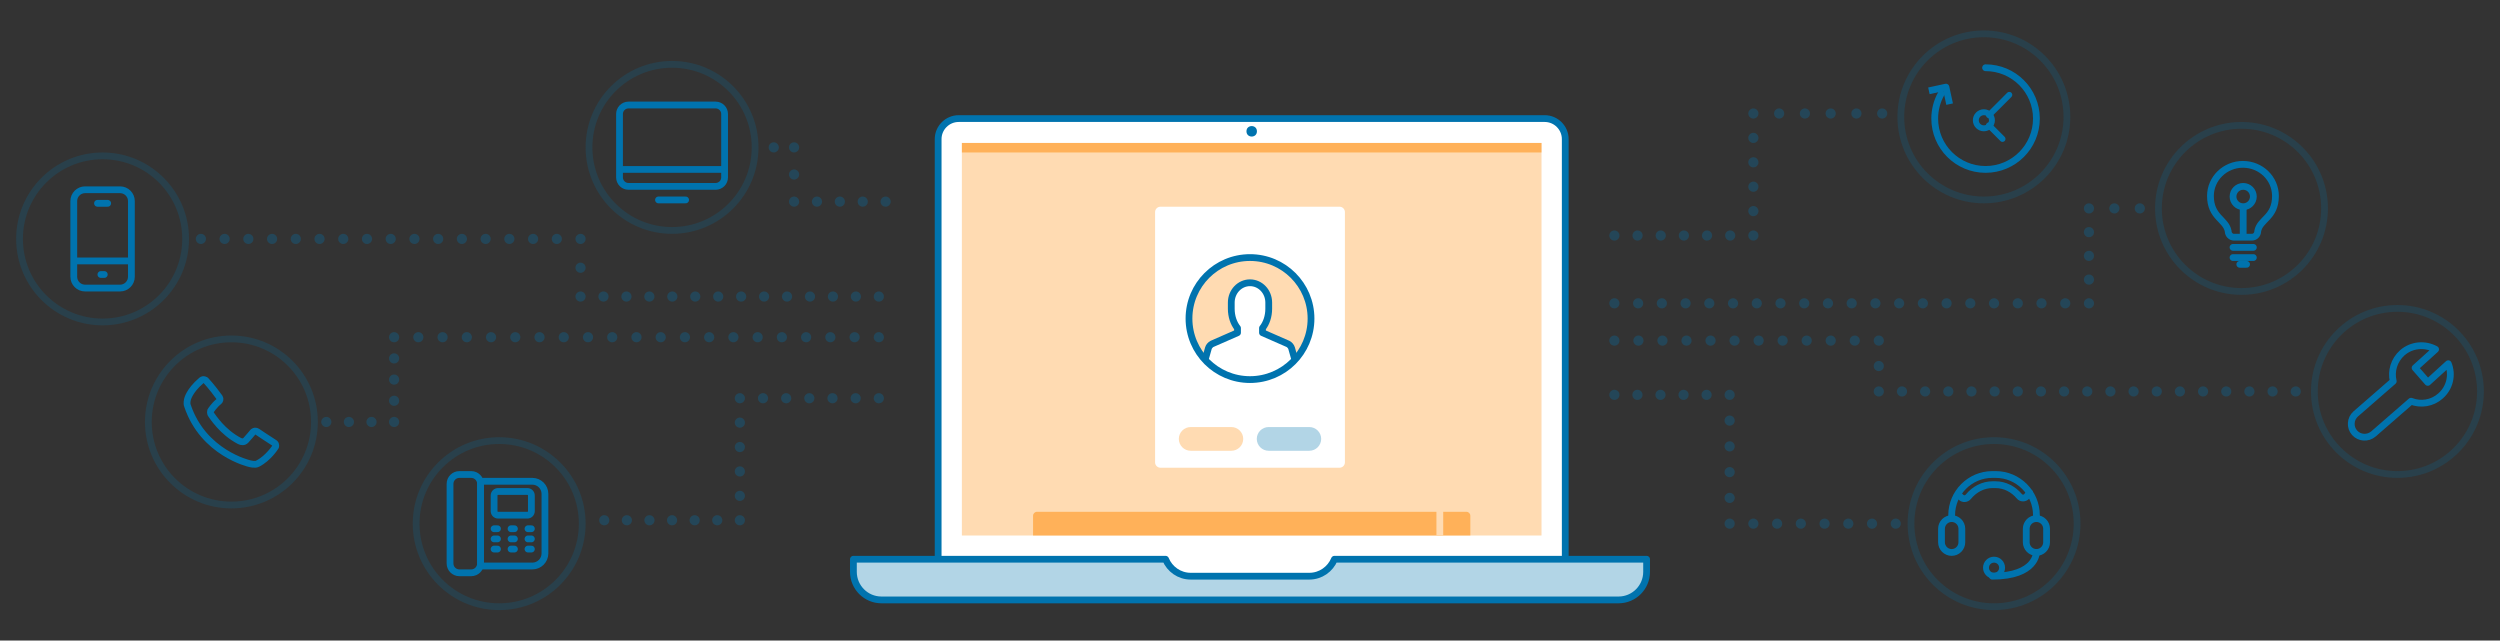 <?xml version="1.0" encoding="iso-8859-1"?>
<!-- Generator: Adobe Illustrator 22.0.1, SVG Export Plug-In . SVG Version: 6.00 Build 0)  -->
<svg version="1.1" id="Layer_3" xmlns="http://www.w3.org/2000/svg" xmlns:xlink="http://www.w3.org/1999/xlink" x="0px" y="0px"
	 viewBox="0 0 737.527 188.964" style="enable-background:new 0 0 737.527 188.964;" xml:space="preserve">
<rect x="0" y="0" width="737.527" height="188.964" fill="#333333" stroke="none"/>
<g>
	<g>
		<g style="opacity:0.3;">
			<g>
				
					<line style="fill:none;stroke:#0073AE;stroke-width:3;stroke-linecap:round;stroke-linejoin:round;" x1="228.264" y1="43.482" x2="228.264" y2="43.482"/>
				
					<line style="fill:none;stroke:#0073AE;stroke-width:3;stroke-linecap:round;stroke-linejoin:round;" x1="234.264" y1="43.482" x2="234.264" y2="43.482"/>
				
					<line style="fill:none;stroke:#0073AE;stroke-width:3;stroke-linecap:round;stroke-linejoin:round;stroke-dasharray:0,8;" x1="234.264" y1="51.482" x2="234.264" y2="55.482"/>
				
					<line style="fill:none;stroke:#0073AE;stroke-width:3;stroke-linecap:round;stroke-linejoin:round;" x1="234.264" y1="59.482" x2="234.264" y2="59.482"/>
				
					<line style="fill:none;stroke:#0073AE;stroke-width:3;stroke-linecap:round;stroke-linejoin:round;stroke-dasharray:0,6.75;" x1="241.014" y1="59.482" x2="257.889" y2="59.482"/>
				
					<line style="fill:none;stroke:#0073AE;stroke-width:3;stroke-linecap:round;stroke-linejoin:round;" x1="261.264" y1="59.482" x2="261.264" y2="59.482"/>
			</g>
		</g>
		<g style="opacity:0.3;">
			<g>
				
					<line style="fill:none;stroke:#0073AE;stroke-width:3;stroke-linecap:round;stroke-linejoin:round;" x1="59.264" y1="70.482" x2="59.264" y2="70.482"/>
				
					<line style="fill:none;stroke:#0073AE;stroke-width:3;stroke-linecap:round;stroke-linejoin:round;stroke-dasharray:0,7;" x1="66.264" y1="70.482" x2="167.764" y2="70.482"/>
				
					<line style="fill:none;stroke:#0073AE;stroke-width:3;stroke-linecap:round;stroke-linejoin:round;" x1="171.264" y1="70.482" x2="171.264" y2="70.482"/>
				
					<line style="fill:none;stroke:#0073AE;stroke-width:3;stroke-linecap:round;stroke-linejoin:round;stroke-dasharray:0,8.5;" x1="171.264" y1="78.982" x2="171.264" y2="83.232"/>
				
					<line style="fill:none;stroke:#0073AE;stroke-width:3;stroke-linecap:round;stroke-linejoin:round;" x1="171.264" y1="87.482" x2="171.264" y2="87.482"/>
				
					<line style="fill:none;stroke:#0073AE;stroke-width:3;stroke-linecap:round;stroke-linejoin:round;stroke-dasharray:0,6.769;" x1="178.033" y1="87.482" x2="255.879" y2="87.482"/>
				
					<line style="fill:none;stroke:#0073AE;stroke-width:3;stroke-linecap:round;stroke-linejoin:round;" x1="259.264" y1="87.482" x2="259.264" y2="87.482"/>
			</g>
		</g>
		<g style="opacity:0.3;">
			<g>
				
					<line style="fill:none;stroke:#0073AE;stroke-width:3;stroke-linecap:round;stroke-linejoin:round;" x1="96.264" y1="124.482" x2="96.264" y2="124.482"/>
				
					<line style="fill:none;stroke:#0073AE;stroke-width:3;stroke-linecap:round;stroke-linejoin:round;stroke-dasharray:0,6.667;" x1="102.93" y1="124.482" x2="112.93" y2="124.482"/>
				
					<line style="fill:none;stroke:#0073AE;stroke-width:3;stroke-linecap:round;stroke-linejoin:round;" x1="116.264" y1="124.482" x2="116.264" y2="124.482"/>
				
					<line style="fill:none;stroke:#0073AE;stroke-width:3;stroke-linecap:round;stroke-linejoin:round;stroke-dasharray:0,6.25;" x1="116.264" y1="118.232" x2="116.264" y2="102.607"/>
				
					<line style="fill:none;stroke:#0073AE;stroke-width:3;stroke-linecap:round;stroke-linejoin:round;" x1="116.264" y1="99.482" x2="116.264" y2="99.482"/>
				
					<line style="fill:none;stroke:#0073AE;stroke-width:3;stroke-linecap:round;stroke-linejoin:round;stroke-dasharray:0,7.15;" x1="123.414" y1="99.482" x2="255.689" y2="99.482"/>
				
					<line style="fill:none;stroke:#0073AE;stroke-width:3;stroke-linecap:round;stroke-linejoin:round;" x1="259.264" y1="99.482" x2="259.264" y2="99.482"/>
			</g>
		</g>
		<g style="opacity:0.3;">
			<g>
				
					<line style="fill:none;stroke:#0073AE;stroke-width:3;stroke-linecap:round;stroke-linejoin:round;" x1="178.264" y1="153.482" x2="178.264" y2="153.482"/>
				
					<line style="fill:none;stroke:#0073AE;stroke-width:3;stroke-linecap:round;stroke-linejoin:round;stroke-dasharray:0,6.667;" x1="184.93" y1="153.482" x2="214.93" y2="153.482"/>
				
					<line style="fill:none;stroke:#0073AE;stroke-width:3;stroke-linecap:round;stroke-linejoin:round;" x1="218.264" y1="153.482" x2="218.264" y2="153.482"/>
				
					<line style="fill:none;stroke:#0073AE;stroke-width:3;stroke-linecap:round;stroke-linejoin:round;stroke-dasharray:0,7.2;" x1="218.264" y1="146.282" x2="218.264" y2="121.082"/>
				
					<line style="fill:none;stroke:#0073AE;stroke-width:3;stroke-linecap:round;stroke-linejoin:round;" x1="218.264" y1="117.482" x2="218.264" y2="117.482"/>
				
					<line style="fill:none;stroke:#0073AE;stroke-width:3;stroke-linecap:round;stroke-linejoin:round;stroke-dasharray:0,6.833;" x1="225.097" y1="117.482" x2="255.847" y2="117.482"/>
				
					<line style="fill:none;stroke:#0073AE;stroke-width:3;stroke-linecap:round;stroke-linejoin:round;" x1="259.264" y1="117.482" x2="259.264" y2="117.482"/>
			</g>
		</g>
	</g>
	<g>
		<g style="opacity:0.3;">
			<g>
				
					<line style="fill:none;stroke:#0073AE;stroke-width:3;stroke-linecap:round;stroke-linejoin:round;" x1="555.264" y1="33.482" x2="555.264" y2="33.482"/>
				
					<line style="fill:none;stroke:#0073AE;stroke-width:3;stroke-linecap:round;stroke-linejoin:round;stroke-dasharray:0,7.6;" x1="547.664" y1="33.482" x2="521.064" y2="33.482"/>
				
					<line style="fill:none;stroke:#0073AE;stroke-width:3;stroke-linecap:round;stroke-linejoin:round;" x1="517.264" y1="33.482" x2="517.264" y2="33.482"/>
				
					<line style="fill:none;stroke:#0073AE;stroke-width:3;stroke-linecap:round;stroke-linejoin:round;stroke-dasharray:0,7.2;" x1="517.264" y1="40.682" x2="517.264" y2="65.882"/>
				
					<line style="fill:none;stroke:#0073AE;stroke-width:3;stroke-linecap:round;stroke-linejoin:round;" x1="517.264" y1="69.482" x2="517.264" y2="69.482"/>
				
					<line style="fill:none;stroke:#0073AE;stroke-width:3;stroke-linecap:round;stroke-linejoin:round;stroke-dasharray:0,6.833;" x1="510.43" y1="69.482" x2="479.68" y2="69.482"/>
				
					<line style="fill:none;stroke:#0073AE;stroke-width:3;stroke-linecap:round;stroke-linejoin:round;" x1="476.264" y1="69.482" x2="476.264" y2="69.482"/>
			</g>
		</g>
		<g style="opacity:0.3;">
			<g>
				
					<line style="fill:none;stroke:#0073AE;stroke-width:3;stroke-linecap:round;stroke-linejoin:round;" x1="631.264" y1="61.482" x2="631.264" y2="61.482"/>
				
					<line style="fill:none;stroke:#0073AE;stroke-width:3;stroke-linecap:round;stroke-linejoin:round;stroke-dasharray:0,7.5;" x1="623.764" y1="61.482" x2="620.014" y2="61.482"/>
				
					<line style="fill:none;stroke:#0073AE;stroke-width:3;stroke-linecap:round;stroke-linejoin:round;" x1="616.264" y1="61.482" x2="616.264" y2="61.482"/>
				
					<line style="fill:none;stroke:#0073AE;stroke-width:3;stroke-linecap:round;stroke-linejoin:round;stroke-dasharray:0,7;" x1="616.264" y1="68.482" x2="616.264" y2="85.982"/>
				
					<line style="fill:none;stroke:#0073AE;stroke-width:3;stroke-linecap:round;stroke-linejoin:round;" x1="616.264" y1="89.482" x2="616.264" y2="89.482"/>
				
					<line style="fill:none;stroke:#0073AE;stroke-width:3;stroke-linecap:round;stroke-linejoin:round;stroke-dasharray:0,7;" x1="609.264" y1="89.482" x2="479.764" y2="89.482"/>
				
					<line style="fill:none;stroke:#0073AE;stroke-width:3;stroke-linecap:round;stroke-linejoin:round;" x1="476.264" y1="89.482" x2="476.264" y2="89.482"/>
			</g>
		</g>
		<g style="opacity:0.3;">
			<g>
				
					<line style="fill:none;stroke:#0073AE;stroke-width:3;stroke-linecap:round;stroke-linejoin:round;" x1="677.264" y1="115.482" x2="677.264" y2="115.482"/>
				
					<line style="fill:none;stroke:#0073AE;stroke-width:3;stroke-linecap:round;stroke-linejoin:round;stroke-dasharray:0,6.833;" x1="670.43" y1="115.482" x2="557.68" y2="115.482"/>
				
					<line style="fill:none;stroke:#0073AE;stroke-width:3;stroke-linecap:round;stroke-linejoin:round;" x1="554.264" y1="115.482" x2="554.264" y2="115.482"/>
				
					<line style="fill:none;stroke:#0073AE;stroke-width:3;stroke-linecap:round;stroke-linejoin:round;stroke-dasharray:0,7.5;" x1="554.264" y1="107.982" x2="554.264" y2="104.232"/>
				
					<line style="fill:none;stroke:#0073AE;stroke-width:3;stroke-linecap:round;stroke-linejoin:round;" x1="554.264" y1="100.482" x2="554.264" y2="100.482"/>
				
					<line style="fill:none;stroke:#0073AE;stroke-width:3;stroke-linecap:round;stroke-linejoin:round;stroke-dasharray:0,7.091;" x1="547.173" y1="100.482" x2="479.809" y2="100.482"/>
				
					<line style="fill:none;stroke:#0073AE;stroke-width:3;stroke-linecap:round;stroke-linejoin:round;" x1="476.264" y1="100.482" x2="476.264" y2="100.482"/>
			</g>
		</g>
		<g style="opacity:0.3;">
			<g>
				
					<line style="fill:none;stroke:#0073AE;stroke-width:3;stroke-linecap:round;stroke-linejoin:round;" x1="559.264" y1="154.482" x2="559.264" y2="154.482"/>
				
					<line style="fill:none;stroke:#0073AE;stroke-width:3;stroke-linecap:round;stroke-linejoin:round;stroke-dasharray:0,7;" x1="552.264" y1="154.482" x2="513.764" y2="154.482"/>
				
					<line style="fill:none;stroke:#0073AE;stroke-width:3;stroke-linecap:round;stroke-linejoin:round;" x1="510.264" y1="154.482" x2="510.264" y2="154.482"/>
				
					<line style="fill:none;stroke:#0073AE;stroke-width:3;stroke-linecap:round;stroke-linejoin:round;stroke-dasharray:0,7.6;" x1="510.264" y1="146.882" x2="510.264" y2="120.282"/>
				
					<line style="fill:none;stroke:#0073AE;stroke-width:3;stroke-linecap:round;stroke-linejoin:round;" x1="510.264" y1="116.482" x2="510.264" y2="116.482"/>
				
					<line style="fill:none;stroke:#0073AE;stroke-width:3;stroke-linecap:round;stroke-linejoin:round;stroke-dasharray:0,6.8;" x1="503.464" y1="116.482" x2="479.664" y2="116.482"/>
				
					<line style="fill:none;stroke:#0073AE;stroke-width:3;stroke-linecap:round;stroke-linejoin:round;" x1="476.264" y1="116.482" x2="476.264" y2="116.482"/>
			</g>
		</g>
	</g>
	
		<circle style="opacity:0.2;fill:none;stroke:#0073AE;stroke-width:2;stroke-linecap:round;stroke-linejoin:round;stroke-miterlimit:10;" cx="585.264" cy="34.482" r="24.5"/>
	
		<circle style="opacity:0.2;fill:none;stroke:#0073AE;stroke-width:2;stroke-linecap:round;stroke-linejoin:round;stroke-miterlimit:10;" cx="198.264" cy="43.482" r="24.5"/>
	
		<circle style="opacity:0.2;fill:none;stroke:#0073AE;stroke-width:2;stroke-linecap:round;stroke-linejoin:round;stroke-miterlimit:10;" cx="30.264" cy="70.482" r="24.5"/>
	
		<circle style="opacity:0.2;fill:none;stroke:#0073AE;stroke-width:2;stroke-linecap:round;stroke-linejoin:round;stroke-miterlimit:10;" cx="68.264" cy="124.482" r="24.5"/>
	
		<circle style="opacity:0.2;fill:none;stroke:#0073AE;stroke-width:2;stroke-linecap:round;stroke-linejoin:round;stroke-miterlimit:10;" cx="147.264" cy="154.482" r="24.5"/>
	
		<circle style="opacity:0.2;fill:none;stroke:#0073AE;stroke-width:2;stroke-linecap:round;stroke-linejoin:round;stroke-miterlimit:10;" cx="661.264" cy="61.482" r="24.5"/>
	
		<circle style="opacity:0.2;fill:none;stroke:#0073AE;stroke-width:2;stroke-linecap:round;stroke-linejoin:round;stroke-miterlimit:10;" cx="707.264" cy="115.482" r="24.5"/>
	
		<circle style="opacity:0.2;fill:none;stroke:#0073AE;stroke-width:2;stroke-linecap:round;stroke-linejoin:round;stroke-miterlimit:10;" cx="588.264" cy="154.482" r="24.5"/>
	<g>
		<g>
			<path style="fill:#FFFFFF;stroke:#0073AE;stroke-width:2;stroke-miterlimit:10;" d="M461.764,170.499
				c0,3.327-2.728,6.05-6.06,6.05h-172.88c-3.333,0-6.06-2.724-6.06-6.05V41.032c0-3.328,2.727-6.051,6.06-6.051h172.88
				c3.332,0,6.06,2.723,6.06,6.051V170.499"/>
			<polyline style="fill:#FFDBB2;" points="454.764,157.982 283.764,157.982 283.764,42.17 454.764,42.17 454.764,157.982 			"/>
			<polyline style="opacity:0.5;fill:#FF8800;" points="454.764,44.982 283.764,44.982 283.764,42.17 454.764,42.17 454.764,44.982 
							"/>
			<path style="opacity:0.5;fill:#FF8800;" d="M433.764,157.982h-129v-5.833c0-0.644,0.522-1.167,1.167-1.167h126.667
				c0.644,0,1.167,0.522,1.167,1.167V157.982"/>
			<circle style="fill:#0073AE;" cx="369.264" cy="38.739" r="1.544"/>
			<path style="fill:#B2D5E6;stroke:#0073AE;stroke-width:2;stroke-linecap:round;stroke-linejoin:round;stroke-miterlimit:10;" d="
				M393.671,164.982c-1.193,2.924-4.068,5-7.408,5h-35c-3.34,0-6.214-2.076-7.408-5h-92.092v3.717c0,4.574,3.708,8.283,8.283,8.283
				h217.435c4.574,0,8.283-3.708,8.283-8.283v-3.717H393.671z"/>
			
				<line style="fill:none;stroke:#FFDBB2;stroke-width:2;stroke-miterlimit:10;" x1="424.764" y1="148.982" x2="424.764" y2="157.982"/>
		</g>
		<path style="fill:#FFFFFF;" d="M395.18,137.982h-52.833c-0.871,0-1.583-0.713-1.583-1.583V62.565c0-0.871,0.712-1.583,1.583-1.583
			h52.833c0.871,0,1.583,0.712,1.583,1.583v73.833C396.764,137.269,396.051,137.982,395.18,137.982z"/>
		<g>
			<circle style="fill:#FFDBB2;" cx="368.764" cy="93.982" r="18"/>
			<g>
				<defs>
					<circle id="SVGID_1_" cx="368.764" cy="93.982" r="18"/>
				</defs>
				<clipPath id="SVGID_2_">
					<use xlink:href="#SVGID_1_"  style="overflow:visible;"/>
				</clipPath>
				<g style="clip-path:url(#SVGID_2_);">
					<g>
						<g>
							
								<path style="fill:#FFFFFF;stroke:#0073AE;stroke-width:2;stroke-linecap:round;stroke-linejoin:round;stroke-miterlimit:10;" d="
								M382.352,107.388l-1.317-4.671c-0.136-0.488-0.626-1.06-1.086-1.271l-7.493-3.287c-0.003-0.001-0.006-0.003-0.01-0.004v-1.37
								c1.13-1.402,1.842-3.439,1.842-5.708v-1.825c0-3.223-2.473-5.835-5.524-5.835l0,0l0,0l0,0c-3.051,0-5.524,2.612-5.524,5.835
								v1.825c0,2.268,0.712,4.307,1.842,5.709v1.369c-0.003,0.001-0.007,0.003-0.01,0.004l-7.493,3.287
								c-0.461,0.211-0.95,0.783-1.086,1.271l-1.318,4.671c-0.136,0.488,0.165,0.887,0.672,0.887l12.917,6.626l0,0l12.917-6.626
								C382.188,108.275,382.489,107.876,382.352,107.388z"/>
						</g>
					</g>
				</g>
			</g>
			
				<circle style="fill:none;stroke:#0073AE;stroke-width:2;stroke-linecap:round;stroke-linejoin:round;stroke-miterlimit:10;" cx="368.764" cy="93.982" r="18"/>
		</g>
		<path style="fill:#FFDBB2;" d="M363.264,132.982h-12c-1.925,0-3.5-1.575-3.5-3.5v0c0-1.925,1.575-3.5,3.5-3.5h12
			c1.925,0,3.5,1.575,3.5,3.5v0C366.764,131.407,365.189,132.982,363.264,132.982z"/>
		<path style="fill:#B2D5E6;" d="M386.264,132.982h-12c-1.925,0-3.5-1.575-3.5-3.5v0c0-1.925,1.575-3.5,3.5-3.5h12
			c1.925,0,3.5,1.575,3.5,3.5v0C389.764,131.407,388.189,132.982,386.264,132.982z"/>
	</g>
	<path style="fill:none;stroke:#0073AE;stroke-width:2;stroke-linecap:round;stroke-linejoin:round;stroke-miterlimit:10;" d="
		M694.967,122.113l11.064-9.637c-0.717-2.965,0.226-6.227,2.683-8.404c2.794-2.437,6.721-2.701,9.816-1.013l-6.052,5.472
		l3.741,4.276l6.049-5.507c1.325,3.262,0.494,7.089-2.302,9.528c-2.455,2.174-5.814,2.663-8.684,1.536l-11.069,9.639
		c-1.659,1.428-4.152,1.277-5.585-0.337l0,0C693.193,126.053,693.342,123.541,694.967,122.113L694.967,122.113z"/>
	<g>
		<path style="fill:none;stroke:#0073AE;stroke-width:2;stroke-linecap:round;stroke-linejoin:round;stroke-miterlimit:10;" d="
			M575.764,152.982v-1c0-6.6,5.4-12,12-12h1c6.6,0,12,5.4,12,12v1"/>
		<path style="fill:none;stroke:#0073AE;stroke-width:2;stroke-linecap:round;stroke-linejoin:round;stroke-miterlimit:10;" d="
			M600.764,162.982L600.764,162.982c-1.65,0-3-1.35-3-3v-4c0-1.65,1.35-3,3-3l0,0c1.65,0,3,1.35,3,3v4
			C603.764,161.632,602.414,162.982,600.764,162.982z"/>
		<path style="fill:none;stroke:#0073AE;stroke-width:2;stroke-linecap:round;stroke-linejoin:round;stroke-miterlimit:10;" d="
			M575.764,162.982L575.764,162.982c-1.65,0-3-1.35-3-3v-4c0-1.65,1.35-3,3-3l0,0c1.65,0,3,1.35,3,3v4
			C578.764,161.632,577.414,162.982,575.764,162.982z"/>
		<path style="fill:none;stroke:#0073AE;stroke-width:2;stroke-linecap:round;stroke-linejoin:round;stroke-miterlimit:10;" d="
			M600.764,162.982c0,0,0,7-13,7"/>
		<g>
			<path style="fill:#0073AE;" d="M588.264,165.982c0.828,0,1.5,0.672,1.5,1.5s-0.672,1.5-1.5,1.5s-1.5-0.672-1.5-1.5
				S587.435,165.982,588.264,165.982 M588.264,164.232c-1.792,0-3.25,1.458-3.25,3.25s1.458,3.25,3.25,3.25s3.25-1.458,3.25-3.25
				S590.056,164.232,588.264,164.232L588.264,164.232z"/>
		</g>
		<path style="fill:none;stroke:#0073AE;stroke-width:2;stroke-linecap:round;stroke-linejoin:round;stroke-miterlimit:10;" d="
			M577.764,145.982l0.785,0.738c0.624,0.587,1.596,0.487,2.138-0.178c1.779-2.184,4.338-3.56,7.173-3.56h0.81
			c2.786,0,5.306,1.33,7.081,3.45c0.574,0.686,1.647,0.638,2.205-0.061l0.809-1.014"/>
	</g>
	<g>
		<path style="fill:none;stroke:#0073AE;stroke-width:2;stroke-linecap:round;stroke-linejoin:round;stroke-miterlimit:10;" d="
			M661.697,48.483c-5.297,0-9.59,4.179-9.59,9.332c0,6.296,4.576,6.865,5.23,10.379c0,0.988,0.78,1.787,1.744,1.787h5.232
			c0.964,0,1.744-0.799,1.744-1.787c0.639-3.594,5.23-3.968,5.23-10.379C671.288,52.662,666.994,48.483,661.697,48.483z"/>
		
			<line style="fill:none;stroke:#0073AE;stroke-width:2;stroke-linecap:round;stroke-linejoin:round;stroke-miterlimit:10;" x1="658.764" y1="72.982" x2="664.764" y2="72.982"/>
		
			<line style="fill:none;stroke:#0073AE;stroke-width:2;stroke-linejoin:round;stroke-miterlimit:10;" x1="661.764" y1="60.982" x2="661.764" y2="69.982"/>
		
			<line style="fill:none;stroke:#0073AE;stroke-width:2;stroke-linecap:round;stroke-linejoin:round;stroke-miterlimit:10;" x1="658.764" y1="75.982" x2="664.764" y2="75.982"/>
		
			<line style="fill:none;stroke:#0073AE;stroke-width:2;stroke-linecap:round;stroke-linejoin:round;stroke-miterlimit:10;" x1="660.764" y1="77.982" x2="662.764" y2="77.982"/>
		<g>
			<path style="fill:#0073AE;" d="M661.764,55.982c1.105,0,2,0.895,2,2c0,1.105-0.895,2-2,2s-2-0.895-2-2
				C659.764,56.877,660.659,55.982,661.764,55.982 M661.764,53.982c-2.206,0-4,1.794-4,4s1.794,4,4,4s4-1.794,4-4
				S663.969,53.982,661.764,53.982L661.764,53.982z"/>
		</g>
	</g>
	<g>
		<path style="fill:none;stroke:#0073AE;stroke-width:2;stroke-linecap:round;stroke-linejoin:round;stroke-miterlimit:10;" d="
			M585.764,19.982c8.284,0,15,6.716,15,15s-6.716,15-15,15c-8.284,0-15-6.716-15-15c0-2.677,0.701-5.19,1.93-7.366"/>
		<polyline style="fill:none;stroke:#0073AE;stroke-width:2;stroke-linejoin:round;stroke-miterlimit:10;" points="569.046,26.792 
			574.068,25.701 575.159,30.723 		"/>
		<g>
			<path style="fill:#0073AE;" d="M585.264,33.982c0.828,0,1.5,0.672,1.5,1.5s-0.672,1.5-1.5,1.5s-1.5-0.672-1.5-1.5
				S584.435,33.982,585.264,33.982 M585.264,32.232c-1.792,0-3.25,1.458-3.25,3.25s1.458,3.25,3.25,3.25s3.25-1.458,3.25-3.25
				S587.056,32.232,585.264,32.232L585.264,32.232z"/>
		</g>
		<g>
			
				<line style="fill:none;stroke:#0073AE;stroke-width:1.75;stroke-linecap:round;stroke-linejoin:round;stroke-miterlimit:10;" x1="586.764" y1="33.982" x2="592.764" y2="27.982"/>
		</g>
		
			<line style="fill:none;stroke:#0073AE;stroke-width:1.75;stroke-linecap:round;stroke-linejoin:round;stroke-miterlimit:10;" x1="586.764" y1="36.982" x2="590.764" y2="40.982"/>
	</g>
	<path style="fill-rule:evenodd;clip-rule:evenodd;fill:none;stroke:#0073AE;stroke-width:2;stroke-miterlimit:10;" d="
		M70.662,130.1c0.59,0.298,1.3,0.368,1.833-0.171c0.533-0.54,2.132-2.46,2.132-2.46s0.52-0.592,1.287-0.105
		c0.767,0.487,2.184,1.513,5.136,3.381c0.468,0.395,0.26,1.027,0.26,1.027s-2.068,3.368-5.305,5.013
		c-0.728,0.461-2.419-0.026-2.419-0.026s-13.601-3.074-18.282-17.073c-0.29-0.627-0.026-1.754-0.026-1.754s0.407-2.496,4.148-5.71
		c0.605-0.52,1.253-0.026,1.253-0.026s1.823,1.911,4.109,5.105c0.25,0.35,0.052,0.947-0.139,1.07
		c-1.595,1.28-2.531,2.859-2.531,2.859s-0.173,0.649,0.191,1.105C62.674,122.789,65.565,127.469,70.662,130.1z"/>
	<g>
		<path style="fill-rule:evenodd;clip-rule:evenodd;fill:none;stroke:#0073AE;stroke-width:2;stroke-miterlimit:10;" d="
			M139.014,168.982h-3.5c-1.513,0-2.75-1.238-2.75-2.75v-23.5c0-1.513,1.237-2.75,2.75-2.75h3.5c1.512,0,2.75,1.237,2.75,2.75v23.5
			C141.764,167.744,140.526,168.982,139.014,168.982z"/>
		<path style="fill-rule:evenodd;clip-rule:evenodd;fill:none;stroke:#0073AE;stroke-width:2;stroke-miterlimit:10;" d="
			M157.054,166.982h-15.29v-25h15.29c2.04,0,3.71,1.669,3.71,3.71v17.58C160.764,165.312,159.094,166.982,157.054,166.982z"/>
		<path style="fill-rule:evenodd;clip-rule:evenodd;fill:none;stroke:#0073AE;stroke-width:2;stroke-miterlimit:10;" d="
			M155.576,151.982h-8.625c-0.656,0-1.188-0.532-1.188-1.188v-4.625c0-0.656,0.532-1.188,1.188-1.188h8.625
			c0.656,0,1.188,0.532,1.188,1.188v4.625C156.764,151.45,156.232,151.982,155.576,151.982z"/>
		<g>
			
				<line style="fill:none;stroke:#0073AE;stroke-width:2;stroke-linecap:round;stroke-linejoin:round;stroke-miterlimit:10;" x1="145.764" y1="155.982" x2="146.764" y2="155.982"/>
			
				<line style="fill:none;stroke:#0073AE;stroke-width:2;stroke-linecap:round;stroke-linejoin:round;stroke-miterlimit:10;" x1="150.764" y1="155.982" x2="151.764" y2="155.982"/>
			
				<line style="fill:none;stroke:#0073AE;stroke-width:2;stroke-linecap:round;stroke-linejoin:round;stroke-miterlimit:10;" x1="155.764" y1="155.982" x2="156.764" y2="155.982"/>
		</g>
		<g>
			
				<line style="fill:none;stroke:#0073AE;stroke-width:2;stroke-linecap:round;stroke-linejoin:round;stroke-miterlimit:10;" x1="145.764" y1="158.982" x2="146.764" y2="158.982"/>
			
				<line style="fill:none;stroke:#0073AE;stroke-width:2;stroke-linecap:round;stroke-linejoin:round;stroke-miterlimit:10;" x1="150.764" y1="158.982" x2="151.764" y2="158.982"/>
			
				<line style="fill:none;stroke:#0073AE;stroke-width:2;stroke-linecap:round;stroke-linejoin:round;stroke-miterlimit:10;" x1="155.764" y1="158.982" x2="156.764" y2="158.982"/>
		</g>
		<g>
			
				<line style="fill:none;stroke:#0073AE;stroke-width:2;stroke-linecap:round;stroke-linejoin:round;stroke-miterlimit:10;" x1="145.764" y1="161.982" x2="146.764" y2="161.982"/>
			
				<line style="fill:none;stroke:#0073AE;stroke-width:2;stroke-linecap:round;stroke-linejoin:round;stroke-miterlimit:10;" x1="150.764" y1="161.982" x2="151.764" y2="161.982"/>
			
				<line style="fill:none;stroke:#0073AE;stroke-width:2;stroke-linecap:round;stroke-linejoin:round;stroke-miterlimit:10;" x1="155.764" y1="161.982" x2="156.764" y2="161.982"/>
		</g>
	</g>
	<path style="fill:none;stroke:#0073AE;stroke-width:2;stroke-linecap:round;stroke-linejoin:round;stroke-miterlimit:10;" d="
		M35.43,84.982H25.097c-1.833,0-3.333-1.5-3.333-3.333V59.315c0-1.833,1.5-3.333,3.333-3.333H35.43c1.833,0,3.333,1.5,3.333,3.333
		v22.333C38.764,83.482,37.264,84.982,35.43,84.982z"/>
	
		<line style="fill:none;stroke:#0073AE;stroke-width:2;stroke-linecap:round;stroke-linejoin:round;stroke-miterlimit:10;" x1="28.764" y1="59.982" x2="31.764" y2="59.982"/>
	
		<line style="fill:none;stroke:#0073AE;stroke-width:2;stroke-linecap:round;stroke-linejoin:round;stroke-miterlimit:10;" x1="29.764" y1="80.982" x2="30.764" y2="80.982"/>
	
		<line style="fill:none;stroke:#0073AE;stroke-width:2;stroke-linecap:round;stroke-linejoin:round;stroke-miterlimit:10;" x1="22.764" y1="76.982" x2="37.764" y2="76.982"/>
	<g>
		<path style="fill:none;stroke:#0073AE;stroke-width:2;stroke-linecap:round;stroke-linejoin:round;stroke-miterlimit:10;" d="
			M211.125,54.982h-25.723c-1.451,0-2.638-1.187-2.638-2.638V33.62c0-1.451,1.187-2.638,2.638-2.638h25.723
			c1.451,0,2.638,1.187,2.638,2.638v18.723C213.764,53.795,212.576,54.982,211.125,54.982z"/>
		
			<line style="fill:none;stroke:#0073AE;stroke-width:2;stroke-linecap:round;stroke-linejoin:round;stroke-miterlimit:10;" x1="194.264" y1="58.982" x2="202.264" y2="58.982"/>
		
			<line style="fill:none;stroke:#0073AE;stroke-width:2;stroke-linecap:round;stroke-linejoin:round;stroke-miterlimit:10;" x1="183.764" y1="49.982" x2="212.764" y2="49.982"/>
	</g>
</g>
</svg>
